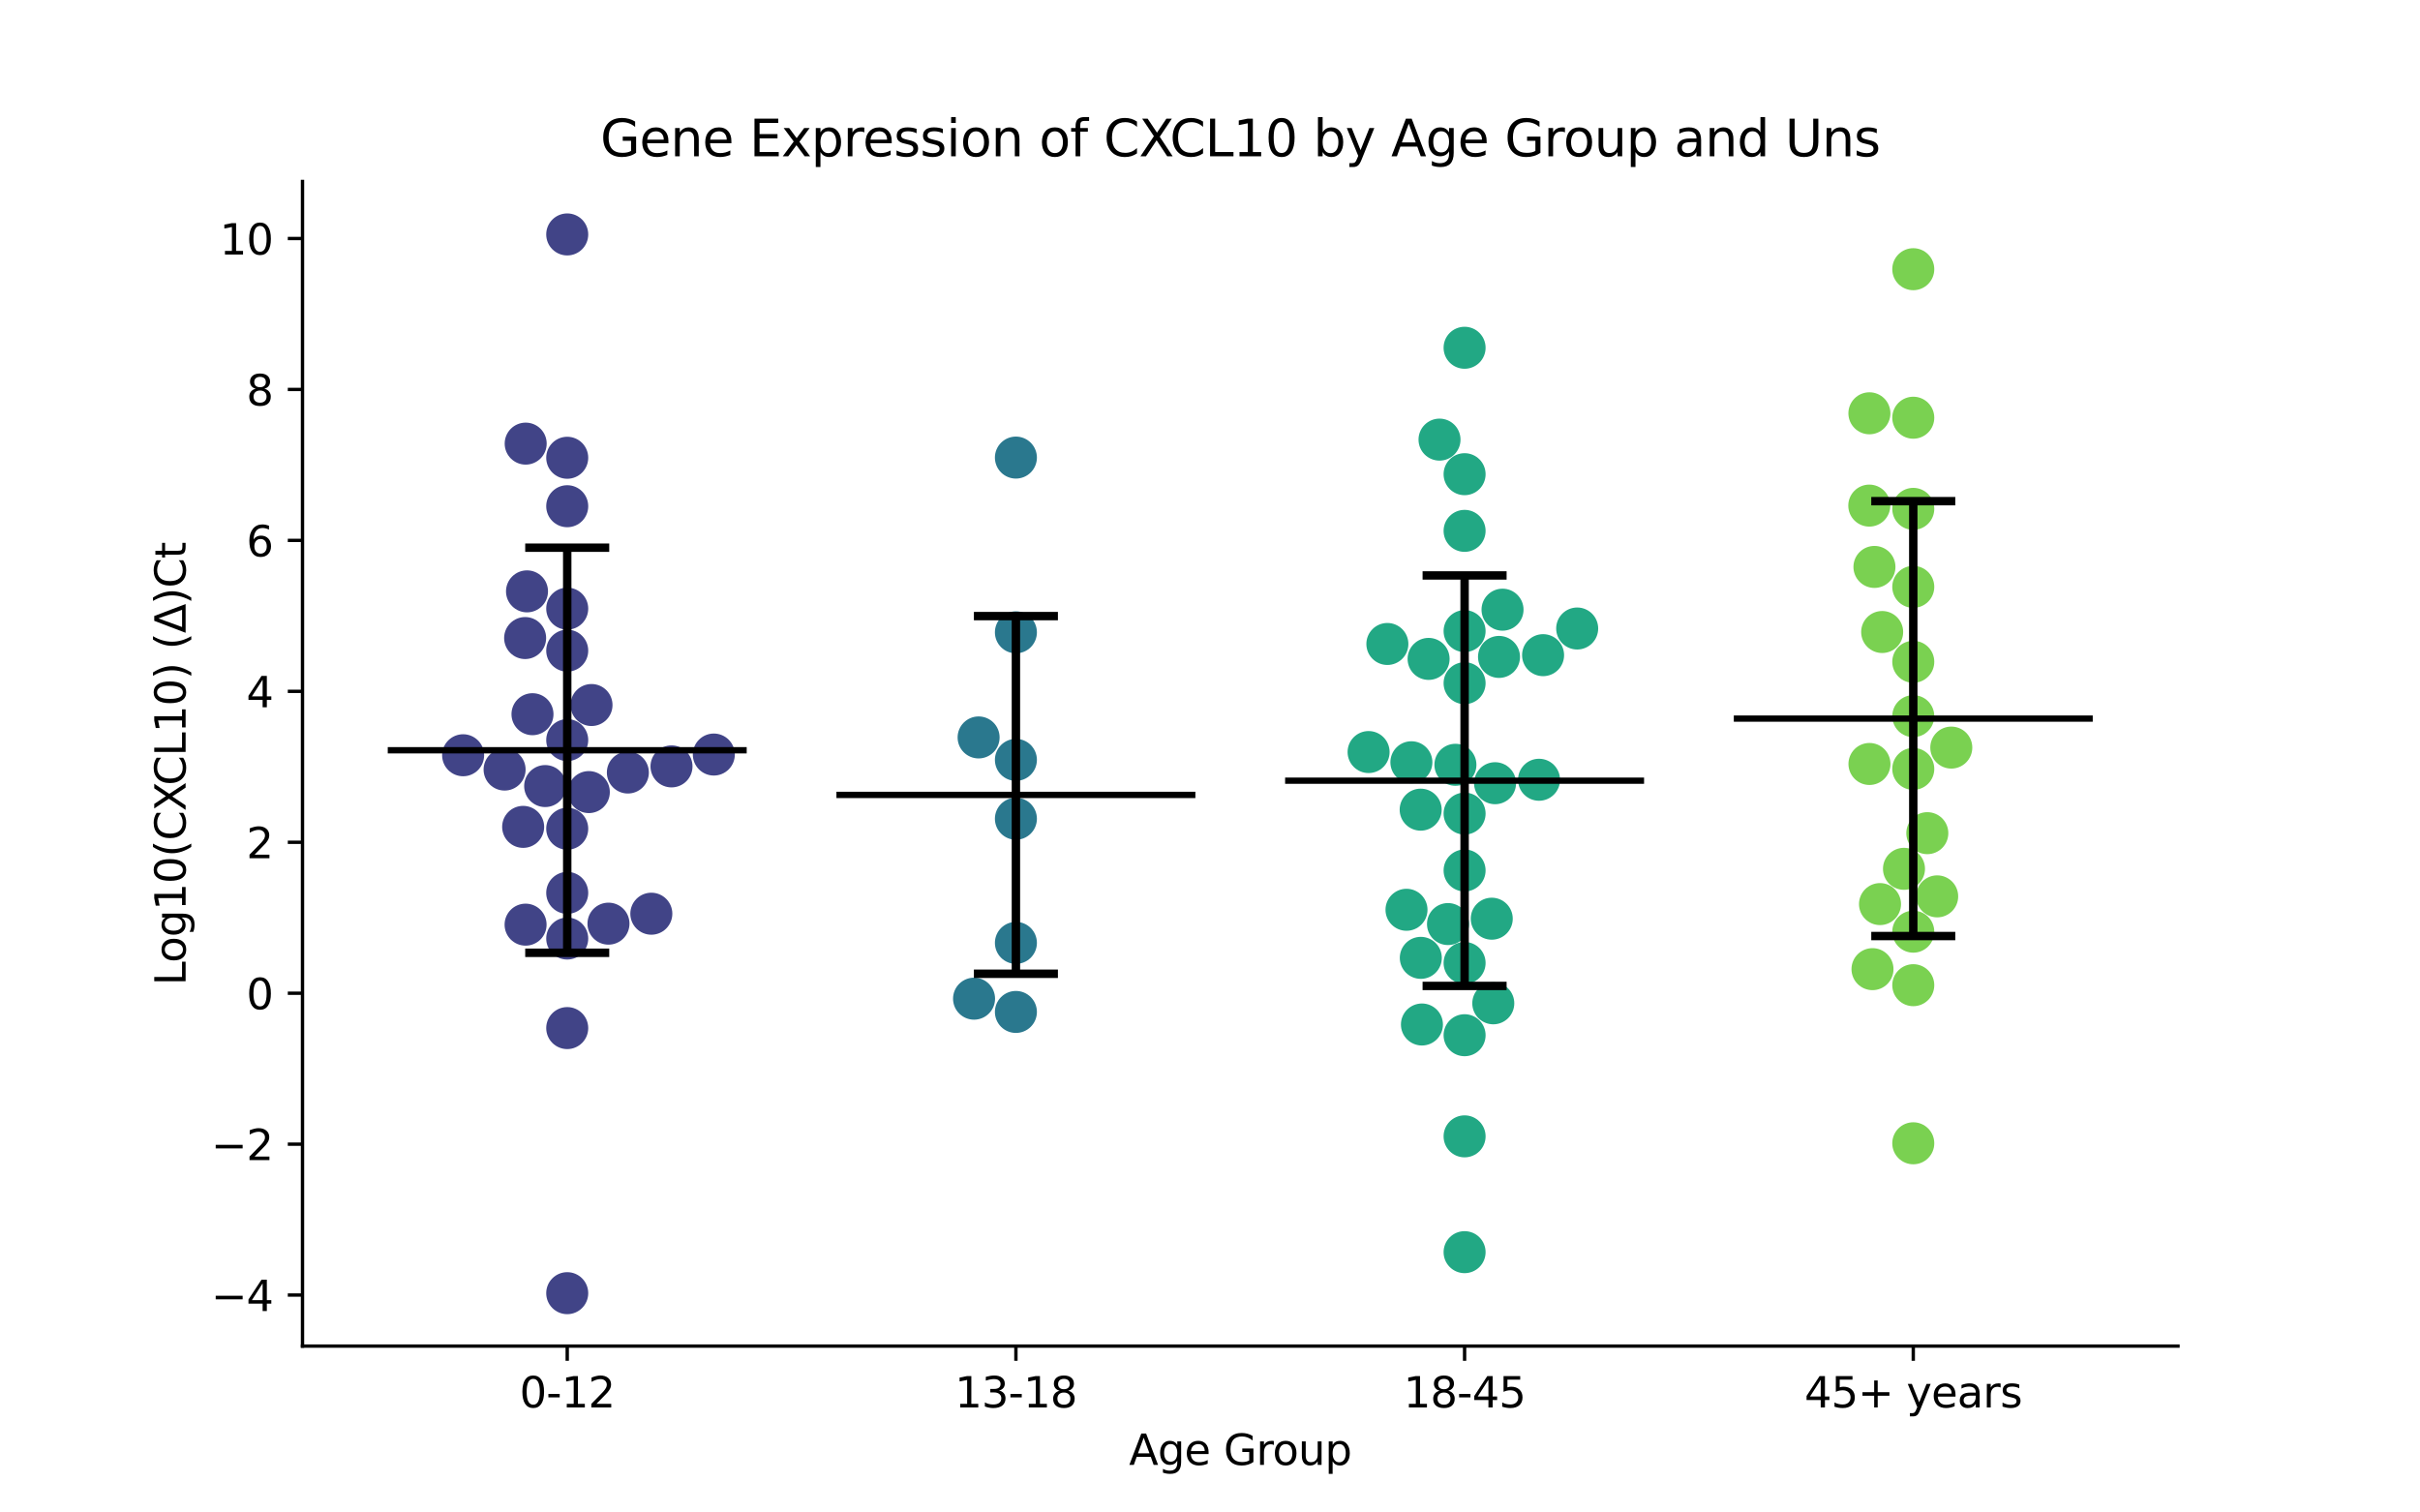 <?xml version="1.0" encoding="utf-8" standalone="no"?>
<!DOCTYPE svg PUBLIC "-//W3C//DTD SVG 1.1//EN"
  "http://www.w3.org/Graphics/SVG/1.1/DTD/svg11.dtd">
<svg xmlns:xlink="http://www.w3.org/1999/xlink" width="576pt" height="360pt" viewBox="0 0 576 360" xmlns="http://www.w3.org/2000/svg" version="1.1">
 <defs>
  <style type="text/css">*{stroke-linejoin: round; stroke-linecap: butt}</style>
 </defs>
 <g id="figure_1">
  <g id="patch_1">
   <path d="M 0 360 
L 576 360 
L 576 0 
L 0 0 
z
" style="fill: #ffffff"/>
  </g>
  <g id="axes_1">
   <g id="patch_2">
    <path d="M 72 320.4 
L 518.4 320.4 
L 518.4 43.2 
L 72 43.2 
z
" style="fill: #ffffff"/>
   </g>
   <g id="PathCollection_1">
    <defs>
     <path id="C0_0_985f4cf4cc" d="M 0 5 
C 1.326 5 2.598 4.473 3.536 3.536 
C 4.473 2.598 5 1.326 5 -0 
C 5 -1.326 4.473 -2.598 3.536 -3.536 
C 2.598 -4.473 1.326 -5 0 -5 
C -1.326 -5 -2.598 -4.473 -3.536 -3.536 
C -4.473 -2.598 -5 -1.326 -5 0 
C -5 1.326 -4.473 2.598 -3.536 3.536 
C -2.598 4.473 -1.326 5 0 5 
z
"/>
    </defs>
    <g clip-path="url(#p0b7993a0d5)">
     <use xlink:href="#C0_0_985f4cf4cc" x="125.437" y="140.755" style="fill: #414487"/>
    </g>
    <g clip-path="url(#p0b7993a0d5)">
     <use xlink:href="#C0_0_985f4cf4cc" x="135.009" y="154.866" style="fill: #414487"/>
    </g>
    <g clip-path="url(#p0b7993a0d5)">
     <use xlink:href="#C0_0_985f4cf4cc" x="159.83" y="182.417" style="fill: #414487"/>
    </g>
    <g clip-path="url(#p0b7993a0d5)">
     <use xlink:href="#C0_0_985f4cf4cc" x="124.519" y="196.812" style="fill: #414487"/>
    </g>
    <g clip-path="url(#p0b7993a0d5)">
     <use xlink:href="#C0_0_985f4cf4cc" x="140.789" y="167.808" style="fill: #414487"/>
    </g>
    <g clip-path="url(#p0b7993a0d5)">
     <use xlink:href="#C0_0_985f4cf4cc" x="129.759" y="187.099" style="fill: #414487"/>
    </g>
    <g clip-path="url(#p0b7993a0d5)">
     <use xlink:href="#C0_0_985f4cf4cc" x="135.009" y="144.866" style="fill: #414487"/>
    </g>
    <g clip-path="url(#p0b7993a0d5)">
     <use xlink:href="#C0_0_985f4cf4cc" x="140.151" y="188.532" style="fill: #414487"/>
    </g>
    <g clip-path="url(#p0b7993a0d5)">
     <use xlink:href="#C0_0_985f4cf4cc" x="126.739" y="169.993" style="fill: #414487"/>
    </g>
    <g clip-path="url(#p0b7993a0d5)">
     <use xlink:href="#C0_0_985f4cf4cc" x="149.442" y="183.874" style="fill: #414487"/>
    </g>
    <g clip-path="url(#p0b7993a0d5)">
     <use xlink:href="#C0_0_985f4cf4cc" x="169.903" y="179.596" style="fill: #414487"/>
    </g>
    <g clip-path="url(#p0b7993a0d5)">
     <use xlink:href="#C0_0_985f4cf4cc" x="135.009" y="212.521" style="fill: #414487"/>
    </g>
    <g clip-path="url(#p0b7993a0d5)">
     <use xlink:href="#C0_0_985f4cf4cc" x="135.009" y="55.8" style="fill: #414487"/>
    </g>
    <g clip-path="url(#p0b7993a0d5)">
     <use xlink:href="#C0_0_985f4cf4cc" x="135.009" y="108.957" style="fill: #414487"/>
    </g>
    <g clip-path="url(#p0b7993a0d5)">
     <use xlink:href="#C0_0_985f4cf4cc" x="135.009" y="120.489" style="fill: #414487"/>
    </g>
    <g clip-path="url(#p0b7993a0d5)">
     <use xlink:href="#C0_0_985f4cf4cc" x="124.991" y="151.869" style="fill: #414487"/>
    </g>
    <g clip-path="url(#p0b7993a0d5)">
     <use xlink:href="#C0_0_985f4cf4cc" x="135.009" y="223.392" style="fill: #414487"/>
    </g>
    <g clip-path="url(#p0b7993a0d5)">
     <use xlink:href="#C0_0_985f4cf4cc" x="120.103" y="183.171" style="fill: #414487"/>
    </g>
    <g clip-path="url(#p0b7993a0d5)">
     <use xlink:href="#C0_0_985f4cf4cc" x="135.009" y="176.156" style="fill: #414487"/>
    </g>
    <g clip-path="url(#p0b7993a0d5)">
     <use xlink:href="#C0_0_985f4cf4cc" x="135.009" y="244.704" style="fill: #414487"/>
    </g>
    <g clip-path="url(#p0b7993a0d5)">
     <use xlink:href="#C0_0_985f4cf4cc" x="135.009" y="307.8" style="fill: #414487"/>
    </g>
    <g clip-path="url(#p0b7993a0d5)">
     <use xlink:href="#C0_0_985f4cf4cc" x="125.122" y="105.589" style="fill: #414487"/>
    </g>
    <g clip-path="url(#p0b7993a0d5)">
     <use xlink:href="#C0_0_985f4cf4cc" x="125.099" y="220.085" style="fill: #414487"/>
    </g>
    <g clip-path="url(#p0b7993a0d5)">
     <use xlink:href="#C0_0_985f4cf4cc" x="135.009" y="197.251" style="fill: #414487"/>
    </g>
    <g clip-path="url(#p0b7993a0d5)">
     <use xlink:href="#C0_0_985f4cf4cc" x="144.827" y="219.848" style="fill: #414487"/>
    </g>
    <g clip-path="url(#p0b7993a0d5)">
     <use xlink:href="#C0_0_985f4cf4cc" x="110.231" y="179.765" style="fill: #414487"/>
    </g>
    <g clip-path="url(#p0b7993a0d5)">
     <use xlink:href="#C0_0_985f4cf4cc" x="155.028" y="217.479" style="fill: #414487"/>
    </g>
   </g>
   <g id="PathCollection_2">
    <defs>
     <path id="C1_0_c65faed137" d="M 0 5 
C 1.326 5 2.598 4.473 3.536 3.536 
C 4.473 2.598 5 1.326 5 -0 
C 5 -1.326 4.473 -2.598 3.536 -3.536 
C 2.598 -4.473 1.326 -5 0 -5 
C -1.326 -5 -2.598 -4.473 -3.536 -3.536 
C -4.473 -2.598 -5 -1.326 -5 0 
C -5 1.326 -4.473 2.598 -3.536 3.536 
C -2.598 4.473 -1.326 5 0 5 
z
"/>
    </defs>
    <g clip-path="url(#p0b7993a0d5)">
     <use xlink:href="#C1_0_c65faed137" x="241.803" y="150.507" style="fill: #2a788e"/>
    </g>
    <g clip-path="url(#p0b7993a0d5)">
     <use xlink:href="#C1_0_c65faed137" x="241.803" y="180.863" style="fill: #2a788e"/>
    </g>
    <g clip-path="url(#p0b7993a0d5)">
     <use xlink:href="#C1_0_c65faed137" x="231.84" y="237.704" style="fill: #2a788e"/>
    </g>
    <g clip-path="url(#p0b7993a0d5)">
     <use xlink:href="#C1_0_c65faed137" x="232.925" y="175.524" style="fill: #2a788e"/>
    </g>
    <g clip-path="url(#p0b7993a0d5)">
     <use xlink:href="#C1_0_c65faed137" x="241.803" y="224.423" style="fill: #2a788e"/>
    </g>
    <g clip-path="url(#p0b7993a0d5)">
     <use xlink:href="#C1_0_c65faed137" x="241.803" y="108.914" style="fill: #2a788e"/>
    </g>
    <g clip-path="url(#p0b7993a0d5)">
     <use xlink:href="#C1_0_c65faed137" x="241.803" y="240.861" style="fill: #2a788e"/>
    </g>
    <g clip-path="url(#p0b7993a0d5)">
     <use xlink:href="#C1_0_c65faed137" x="241.803" y="194.878" style="fill: #2a788e"/>
    </g>
   </g>
   <g id="PathCollection_3">
    <defs>
     <path id="C2_0_55fb811ff9" d="M 0 5 
C 1.326 5 2.598 4.473 3.536 3.536 
C 4.473 2.598 5 1.326 5 -0 
C 5 -1.326 4.473 -2.598 3.536 -3.536 
C 2.598 -4.473 1.326 -5 0 -5 
C -1.326 -5 -2.598 -4.473 -3.536 -3.536 
C -4.473 -2.598 -5 -1.326 -5 0 
C -5 1.326 -4.473 2.598 -3.536 3.536 
C -2.598 4.473 -1.326 5 0 5 
z
"/>
    </defs>
    <g clip-path="url(#p0b7993a0d5)">
     <use xlink:href="#C2_0_55fb811ff9" x="348.597" y="150.217" style="fill: #22a884"/>
    </g>
    <g clip-path="url(#p0b7993a0d5)">
     <use xlink:href="#C2_0_55fb811ff9" x="355.061" y="218.668" style="fill: #22a884"/>
    </g>
    <g clip-path="url(#p0b7993a0d5)">
     <use xlink:href="#C2_0_55fb811ff9" x="348.597" y="246.401" style="fill: #22a884"/>
    </g>
    <g clip-path="url(#p0b7993a0d5)">
     <use xlink:href="#C2_0_55fb811ff9" x="338.176" y="227.988" style="fill: #22a884"/>
    </g>
    <g clip-path="url(#p0b7993a0d5)">
     <use xlink:href="#C2_0_55fb811ff9" x="348.597" y="82.774" style="fill: #22a884"/>
    </g>
    <g clip-path="url(#p0b7993a0d5)">
     <use xlink:href="#C2_0_55fb811ff9" x="348.597" y="229.209" style="fill: #22a884"/>
    </g>
    <g clip-path="url(#p0b7993a0d5)">
     <use xlink:href="#C2_0_55fb811ff9" x="338.445" y="243.85" style="fill: #22a884"/>
    </g>
    <g clip-path="url(#p0b7993a0d5)">
     <use xlink:href="#C2_0_55fb811ff9" x="348.597" y="193.649" style="fill: #22a884"/>
    </g>
    <g clip-path="url(#p0b7993a0d5)">
     <use xlink:href="#C2_0_55fb811ff9" x="348.597" y="162.615" style="fill: #22a884"/>
    </g>
    <g clip-path="url(#p0b7993a0d5)">
     <use xlink:href="#C2_0_55fb811ff9" x="344.647" y="219.944" style="fill: #22a884"/>
    </g>
    <g clip-path="url(#p0b7993a0d5)">
     <use xlink:href="#C2_0_55fb811ff9" x="338.143" y="192.717" style="fill: #22a884"/>
    </g>
    <g clip-path="url(#p0b7993a0d5)">
     <use xlink:href="#C2_0_55fb811ff9" x="348.597" y="207.189" style="fill: #22a884"/>
    </g>
    <g clip-path="url(#p0b7993a0d5)">
     <use xlink:href="#C2_0_55fb811ff9" x="367.28" y="155.942" style="fill: #22a884"/>
    </g>
    <g clip-path="url(#p0b7993a0d5)">
     <use xlink:href="#C2_0_55fb811ff9" x="325.747" y="179.003" style="fill: #22a884"/>
    </g>
    <g clip-path="url(#p0b7993a0d5)">
     <use xlink:href="#C2_0_55fb811ff9" x="340.031" y="156.832" style="fill: #22a884"/>
    </g>
    <g clip-path="url(#p0b7993a0d5)">
     <use xlink:href="#C2_0_55fb811ff9" x="348.597" y="112.867" style="fill: #22a884"/>
    </g>
    <g clip-path="url(#p0b7993a0d5)">
     <use xlink:href="#C2_0_55fb811ff9" x="366.316" y="185.598" style="fill: #22a884"/>
    </g>
    <g clip-path="url(#p0b7993a0d5)">
     <use xlink:href="#C2_0_55fb811ff9" x="346.414" y="182.035" style="fill: #22a884"/>
    </g>
    <g clip-path="url(#p0b7993a0d5)">
     <use xlink:href="#C2_0_55fb811ff9" x="342.629" y="104.639" style="fill: #22a884"/>
    </g>
    <g clip-path="url(#p0b7993a0d5)">
     <use xlink:href="#C2_0_55fb811ff9" x="348.597" y="126.356" style="fill: #22a884"/>
    </g>
    <g clip-path="url(#p0b7993a0d5)">
     <use xlink:href="#C2_0_55fb811ff9" x="330.217" y="153.278" style="fill: #22a884"/>
    </g>
    <g clip-path="url(#p0b7993a0d5)">
     <use xlink:href="#C2_0_55fb811ff9" x="357.628" y="145.116" style="fill: #22a884"/>
    </g>
    <g clip-path="url(#p0b7993a0d5)">
     <use xlink:href="#C2_0_55fb811ff9" x="348.597" y="270.474" style="fill: #22a884"/>
    </g>
    <g clip-path="url(#p0b7993a0d5)">
     <use xlink:href="#C2_0_55fb811ff9" x="348.597" y="298.038" style="fill: #22a884"/>
    </g>
    <g clip-path="url(#p0b7993a0d5)">
     <use xlink:href="#C2_0_55fb811ff9" x="335.933" y="181.432" style="fill: #22a884"/>
    </g>
    <g clip-path="url(#p0b7993a0d5)">
     <use xlink:href="#C2_0_55fb811ff9" x="355.851" y="186.419" style="fill: #22a884"/>
    </g>
    <g clip-path="url(#p0b7993a0d5)">
     <use xlink:href="#C2_0_55fb811ff9" x="356.789" y="156.359" style="fill: #22a884"/>
    </g>
    <g clip-path="url(#p0b7993a0d5)">
     <use xlink:href="#C2_0_55fb811ff9" x="375.395" y="149.596" style="fill: #22a884"/>
    </g>
    <g clip-path="url(#p0b7993a0d5)">
     <use xlink:href="#C2_0_55fb811ff9" x="334.772" y="216.545" style="fill: #22a884"/>
    </g>
    <g clip-path="url(#p0b7993a0d5)">
     <use xlink:href="#C2_0_55fb811ff9" x="355.427" y="238.806" style="fill: #22a884"/>
    </g>
   </g>
   <g id="PathCollection_4">
    <defs>
     <path id="C3_0_f0b36d831a" d="M 0 5 
C 1.326 5 2.598 4.473 3.536 3.536 
C 4.473 2.598 5 1.326 5 -0 
C 5 -1.326 4.473 -2.598 3.536 -3.536 
C 2.598 -4.473 1.326 -5 0 -5 
C -1.326 -5 -2.598 -4.473 -3.536 -3.536 
C -4.473 -2.598 -5 -1.326 -5 0 
C -5 1.326 -4.473 2.598 -3.536 3.536 
C -2.598 4.473 -1.326 5 0 5 
z
"/>
    </defs>
    <g clip-path="url(#p0b7993a0d5)">
     <use xlink:href="#C3_0_f0b36d831a" x="458.734" y="198.309" style="fill: #7ad151"/>
    </g>
    <g clip-path="url(#p0b7993a0d5)">
     <use xlink:href="#C3_0_f0b36d831a" x="455.391" y="139.685" style="fill: #7ad151"/>
    </g>
    <g clip-path="url(#p0b7993a0d5)">
     <use xlink:href="#C3_0_f0b36d831a" x="455.391" y="99.424" style="fill: #7ad151"/>
    </g>
    <g clip-path="url(#p0b7993a0d5)">
     <use xlink:href="#C3_0_f0b36d831a" x="447.986" y="150.432" style="fill: #7ad151"/>
    </g>
    <g clip-path="url(#p0b7993a0d5)">
     <use xlink:href="#C3_0_f0b36d831a" x="445.686" y="230.677" style="fill: #7ad151"/>
    </g>
    <g clip-path="url(#p0b7993a0d5)">
     <use xlink:href="#C3_0_f0b36d831a" x="464.44" y="177.94" style="fill: #7ad151"/>
    </g>
    <g clip-path="url(#p0b7993a0d5)">
     <use xlink:href="#C3_0_f0b36d831a" x="455.391" y="157.522" style="fill: #7ad151"/>
    </g>
    <g clip-path="url(#p0b7993a0d5)">
     <use xlink:href="#C3_0_f0b36d831a" x="455.391" y="170.457" style="fill: #7ad151"/>
    </g>
    <g clip-path="url(#p0b7993a0d5)">
     <use xlink:href="#C3_0_f0b36d831a" x="444.95" y="98.372" style="fill: #7ad151"/>
    </g>
    <g clip-path="url(#p0b7993a0d5)">
     <use xlink:href="#C3_0_f0b36d831a" x="444.964" y="181.839" style="fill: #7ad151"/>
    </g>
    <g clip-path="url(#p0b7993a0d5)">
     <use xlink:href="#C3_0_f0b36d831a" x="446.149" y="134.94" style="fill: #7ad151"/>
    </g>
    <g clip-path="url(#p0b7993a0d5)">
     <use xlink:href="#C3_0_f0b36d831a" x="455.391" y="221.756" style="fill: #7ad151"/>
    </g>
    <g clip-path="url(#p0b7993a0d5)">
     <use xlink:href="#C3_0_f0b36d831a" x="461.082" y="213.352" style="fill: #7ad151"/>
    </g>
    <g clip-path="url(#p0b7993a0d5)">
     <use xlink:href="#C3_0_f0b36d831a" x="453.18" y="206.796" style="fill: #7ad151"/>
    </g>
    <g clip-path="url(#p0b7993a0d5)">
     <use xlink:href="#C3_0_f0b36d831a" x="444.923" y="120.344" style="fill: #7ad151"/>
    </g>
    <g clip-path="url(#p0b7993a0d5)">
     <use xlink:href="#C3_0_f0b36d831a" x="447.473" y="215.19" style="fill: #7ad151"/>
    </g>
    <g clip-path="url(#p0b7993a0d5)">
     <use xlink:href="#C3_0_f0b36d831a" x="455.391" y="272.125" style="fill: #7ad151"/>
    </g>
    <g clip-path="url(#p0b7993a0d5)">
     <use xlink:href="#C3_0_f0b36d831a" x="455.391" y="121.12" style="fill: #7ad151"/>
    </g>
    <g clip-path="url(#p0b7993a0d5)">
     <use xlink:href="#C3_0_f0b36d831a" x="455.391" y="183.013" style="fill: #7ad151"/>
    </g>
    <g clip-path="url(#p0b7993a0d5)">
     <use xlink:href="#C3_0_f0b36d831a" x="455.391" y="64.075" style="fill: #7ad151"/>
    </g>
    <g clip-path="url(#p0b7993a0d5)">
     <use xlink:href="#C3_0_f0b36d831a" x="455.391" y="234.493" style="fill: #7ad151"/>
    </g>
   </g>
   <g id="matplotlib.axis_1">
    <g id="xtick_1">
     <g id="line2d_1">
      <defs>
       <path id="mfbab5e8a9a" d="M 0 0 
L 0 3.5 
" style="stroke: #000000; stroke-width: 0.8"/>
      </defs>
      <g>
       <use xlink:href="#mfbab5e8a9a" x="135.009" y="320.4" style="stroke: #000000; stroke-width: 0.8"/>
      </g>
     </g>
     <g id="text_1">
      <!-- 0-12 -->
      <g transform="translate(123.661 334.998) scale(0.1 -0.1)">
       <defs>
        <path id="DejaVuSans-30" d="M 2034 4250 
Q 1547 4250 1301 3770 
Q 1056 3291 1056 2328 
Q 1056 1369 1301 889 
Q 1547 409 2034 409 
Q 2525 409 2770 889 
Q 3016 1369 3016 2328 
Q 3016 3291 2770 3770 
Q 2525 4250 2034 4250 
z
M 2034 4750 
Q 2819 4750 3233 4129 
Q 3647 3509 3647 2328 
Q 3647 1150 3233 529 
Q 2819 -91 2034 -91 
Q 1250 -91 836 529 
Q 422 1150 422 2328 
Q 422 3509 836 4129 
Q 1250 4750 2034 4750 
z
" transform="scale(0.016)"/>
        <path id="DejaVuSans-2d" d="M 313 2009 
L 1997 2009 
L 1997 1497 
L 313 1497 
L 313 2009 
z
" transform="scale(0.016)"/>
        <path id="DejaVuSans-31" d="M 794 531 
L 1825 531 
L 1825 4091 
L 703 3866 
L 703 4441 
L 1819 4666 
L 2450 4666 
L 2450 531 
L 3481 531 
L 3481 0 
L 794 0 
L 794 531 
z
" transform="scale(0.016)"/>
        <path id="DejaVuSans-32" d="M 1228 531 
L 3431 531 
L 3431 0 
L 469 0 
L 469 531 
Q 828 903 1448 1529 
Q 2069 2156 2228 2338 
Q 2531 2678 2651 2914 
Q 2772 3150 2772 3378 
Q 2772 3750 2511 3984 
Q 2250 4219 1831 4219 
Q 1534 4219 1204 4116 
Q 875 4013 500 3803 
L 500 4441 
Q 881 4594 1212 4672 
Q 1544 4750 1819 4750 
Q 2544 4750 2975 4387 
Q 3406 4025 3406 3419 
Q 3406 3131 3298 2873 
Q 3191 2616 2906 2266 
Q 2828 2175 2409 1742 
Q 1991 1309 1228 531 
z
" transform="scale(0.016)"/>
       </defs>
       <use xlink:href="#DejaVuSans-30"/>
       <use xlink:href="#DejaVuSans-2d" x="63.623"/>
       <use xlink:href="#DejaVuSans-31" x="99.707"/>
       <use xlink:href="#DejaVuSans-32" x="163.33"/>
      </g>
     </g>
    </g>
    <g id="xtick_2">
     <g id="line2d_2">
      <g>
       <use xlink:href="#mfbab5e8a9a" x="241.803" y="320.4" style="stroke: #000000; stroke-width: 0.8"/>
      </g>
     </g>
     <g id="text_2">
      <!-- 13-18 -->
      <g transform="translate(227.274 334.998) scale(0.1 -0.1)">
       <defs>
        <path id="DejaVuSans-33" d="M 2597 2516 
Q 3050 2419 3304 2112 
Q 3559 1806 3559 1356 
Q 3559 666 3084 287 
Q 2609 -91 1734 -91 
Q 1441 -91 1130 -33 
Q 819 25 488 141 
L 488 750 
Q 750 597 1062 519 
Q 1375 441 1716 441 
Q 2309 441 2620 675 
Q 2931 909 2931 1356 
Q 2931 1769 2642 2001 
Q 2353 2234 1838 2234 
L 1294 2234 
L 1294 2753 
L 1863 2753 
Q 2328 2753 2575 2939 
Q 2822 3125 2822 3475 
Q 2822 3834 2567 4026 
Q 2313 4219 1838 4219 
Q 1578 4219 1281 4162 
Q 984 4106 628 3988 
L 628 4550 
Q 988 4650 1302 4700 
Q 1616 4750 1894 4750 
Q 2613 4750 3031 4423 
Q 3450 4097 3450 3541 
Q 3450 3153 3228 2886 
Q 3006 2619 2597 2516 
z
" transform="scale(0.016)"/>
        <path id="DejaVuSans-38" d="M 2034 2216 
Q 1584 2216 1326 1975 
Q 1069 1734 1069 1313 
Q 1069 891 1326 650 
Q 1584 409 2034 409 
Q 2484 409 2743 651 
Q 3003 894 3003 1313 
Q 3003 1734 2745 1975 
Q 2488 2216 2034 2216 
z
M 1403 2484 
Q 997 2584 770 2862 
Q 544 3141 544 3541 
Q 544 4100 942 4425 
Q 1341 4750 2034 4750 
Q 2731 4750 3128 4425 
Q 3525 4100 3525 3541 
Q 3525 3141 3298 2862 
Q 3072 2584 2669 2484 
Q 3125 2378 3379 2068 
Q 3634 1759 3634 1313 
Q 3634 634 3220 271 
Q 2806 -91 2034 -91 
Q 1263 -91 848 271 
Q 434 634 434 1313 
Q 434 1759 690 2068 
Q 947 2378 1403 2484 
z
M 1172 3481 
Q 1172 3119 1398 2916 
Q 1625 2713 2034 2713 
Q 2441 2713 2670 2916 
Q 2900 3119 2900 3481 
Q 2900 3844 2670 4047 
Q 2441 4250 2034 4250 
Q 1625 4250 1398 4047 
Q 1172 3844 1172 3481 
z
" transform="scale(0.016)"/>
       </defs>
       <use xlink:href="#DejaVuSans-31"/>
       <use xlink:href="#DejaVuSans-33" x="63.623"/>
       <use xlink:href="#DejaVuSans-2d" x="127.246"/>
       <use xlink:href="#DejaVuSans-31" x="163.33"/>
       <use xlink:href="#DejaVuSans-38" x="226.953"/>
      </g>
     </g>
    </g>
    <g id="xtick_3">
     <g id="line2d_3">
      <g>
       <use xlink:href="#mfbab5e8a9a" x="348.597" y="320.4" style="stroke: #000000; stroke-width: 0.8"/>
      </g>
     </g>
     <g id="text_3">
      <!-- 18-45 -->
      <g transform="translate(334.068 334.998) scale(0.1 -0.1)">
       <defs>
        <path id="DejaVuSans-34" d="M 2419 4116 
L 825 1625 
L 2419 1625 
L 2419 4116 
z
M 2253 4666 
L 3047 4666 
L 3047 1625 
L 3713 1625 
L 3713 1100 
L 3047 1100 
L 3047 0 
L 2419 0 
L 2419 1100 
L 313 1100 
L 313 1709 
L 2253 4666 
z
" transform="scale(0.016)"/>
        <path id="DejaVuSans-35" d="M 691 4666 
L 3169 4666 
L 3169 4134 
L 1269 4134 
L 1269 2991 
Q 1406 3038 1543 3061 
Q 1681 3084 1819 3084 
Q 2600 3084 3056 2656 
Q 3513 2228 3513 1497 
Q 3513 744 3044 326 
Q 2575 -91 1722 -91 
Q 1428 -91 1123 -41 
Q 819 9 494 109 
L 494 744 
Q 775 591 1075 516 
Q 1375 441 1709 441 
Q 2250 441 2565 725 
Q 2881 1009 2881 1497 
Q 2881 1984 2565 2268 
Q 2250 2553 1709 2553 
Q 1456 2553 1204 2497 
Q 953 2441 691 2322 
L 691 4666 
z
" transform="scale(0.016)"/>
       </defs>
       <use xlink:href="#DejaVuSans-31"/>
       <use xlink:href="#DejaVuSans-38" x="63.623"/>
       <use xlink:href="#DejaVuSans-2d" x="127.246"/>
       <use xlink:href="#DejaVuSans-34" x="163.33"/>
       <use xlink:href="#DejaVuSans-35" x="226.953"/>
      </g>
     </g>
    </g>
    <g id="xtick_4">
     <g id="line2d_4">
      <g>
       <use xlink:href="#mfbab5e8a9a" x="455.391" y="320.4" style="stroke: #000000; stroke-width: 0.8"/>
      </g>
     </g>
     <g id="text_4">
      <!-- 45+ years -->
      <g transform="translate(429.49 334.998) scale(0.1 -0.1)">
       <defs>
        <path id="DejaVuSans-2b" d="M 2944 4013 
L 2944 2272 
L 4684 2272 
L 4684 1741 
L 2944 1741 
L 2944 0 
L 2419 0 
L 2419 1741 
L 678 1741 
L 678 2272 
L 2419 2272 
L 2419 4013 
L 2944 4013 
z
" transform="scale(0.016)"/>
        <path id="DejaVuSans-20" transform="scale(0.016)"/>
        <path id="DejaVuSans-79" d="M 2059 -325 
Q 1816 -950 1584 -1140 
Q 1353 -1331 966 -1331 
L 506 -1331 
L 506 -850 
L 844 -850 
Q 1081 -850 1212 -737 
Q 1344 -625 1503 -206 
L 1606 56 
L 191 3500 
L 800 3500 
L 1894 763 
L 2988 3500 
L 3597 3500 
L 2059 -325 
z
" transform="scale(0.016)"/>
        <path id="DejaVuSans-65" d="M 3597 1894 
L 3597 1613 
L 953 1613 
Q 991 1019 1311 708 
Q 1631 397 2203 397 
Q 2534 397 2845 478 
Q 3156 559 3463 722 
L 3463 178 
Q 3153 47 2828 -22 
Q 2503 -91 2169 -91 
Q 1331 -91 842 396 
Q 353 884 353 1716 
Q 353 2575 817 3079 
Q 1281 3584 2069 3584 
Q 2775 3584 3186 3129 
Q 3597 2675 3597 1894 
z
M 3022 2063 
Q 3016 2534 2758 2815 
Q 2500 3097 2075 3097 
Q 1594 3097 1305 2825 
Q 1016 2553 972 2059 
L 3022 2063 
z
" transform="scale(0.016)"/>
        <path id="DejaVuSans-61" d="M 2194 1759 
Q 1497 1759 1228 1600 
Q 959 1441 959 1056 
Q 959 750 1161 570 
Q 1363 391 1709 391 
Q 2188 391 2477 730 
Q 2766 1069 2766 1631 
L 2766 1759 
L 2194 1759 
z
M 3341 1997 
L 3341 0 
L 2766 0 
L 2766 531 
Q 2569 213 2275 61 
Q 1981 -91 1556 -91 
Q 1019 -91 701 211 
Q 384 513 384 1019 
Q 384 1609 779 1909 
Q 1175 2209 1959 2209 
L 2766 2209 
L 2766 2266 
Q 2766 2663 2505 2880 
Q 2244 3097 1772 3097 
Q 1472 3097 1187 3025 
Q 903 2953 641 2809 
L 641 3341 
Q 956 3463 1253 3523 
Q 1550 3584 1831 3584 
Q 2591 3584 2966 3190 
Q 3341 2797 3341 1997 
z
" transform="scale(0.016)"/>
        <path id="DejaVuSans-72" d="M 2631 2963 
Q 2534 3019 2420 3045 
Q 2306 3072 2169 3072 
Q 1681 3072 1420 2755 
Q 1159 2438 1159 1844 
L 1159 0 
L 581 0 
L 581 3500 
L 1159 3500 
L 1159 2956 
Q 1341 3275 1631 3429 
Q 1922 3584 2338 3584 
Q 2397 3584 2469 3576 
Q 2541 3569 2628 3553 
L 2631 2963 
z
" transform="scale(0.016)"/>
        <path id="DejaVuSans-73" d="M 2834 3397 
L 2834 2853 
Q 2591 2978 2328 3040 
Q 2066 3103 1784 3103 
Q 1356 3103 1142 2972 
Q 928 2841 928 2578 
Q 928 2378 1081 2264 
Q 1234 2150 1697 2047 
L 1894 2003 
Q 2506 1872 2764 1633 
Q 3022 1394 3022 966 
Q 3022 478 2636 193 
Q 2250 -91 1575 -91 
Q 1294 -91 989 -36 
Q 684 19 347 128 
L 347 722 
Q 666 556 975 473 
Q 1284 391 1588 391 
Q 1994 391 2212 530 
Q 2431 669 2431 922 
Q 2431 1156 2273 1281 
Q 2116 1406 1581 1522 
L 1381 1569 
Q 847 1681 609 1914 
Q 372 2147 372 2553 
Q 372 3047 722 3315 
Q 1072 3584 1716 3584 
Q 2034 3584 2315 3537 
Q 2597 3491 2834 3397 
z
" transform="scale(0.016)"/>
       </defs>
       <use xlink:href="#DejaVuSans-34"/>
       <use xlink:href="#DejaVuSans-35" x="63.623"/>
       <use xlink:href="#DejaVuSans-2b" x="127.246"/>
       <use xlink:href="#DejaVuSans-20" x="211.035"/>
       <use xlink:href="#DejaVuSans-79" x="242.822"/>
       <use xlink:href="#DejaVuSans-65" x="302.002"/>
       <use xlink:href="#DejaVuSans-61" x="363.525"/>
       <use xlink:href="#DejaVuSans-72" x="424.805"/>
       <use xlink:href="#DejaVuSans-73" x="465.918"/>
      </g>
     </g>
    </g>
    <g id="text_5">
     <!-- Age Group -->
     <g transform="translate(268.72 348.677) scale(0.1 -0.1)">
      <defs>
       <path id="DejaVuSans-41" d="M 2188 4044 
L 1331 1722 
L 3047 1722 
L 2188 4044 
z
M 1831 4666 
L 2547 4666 
L 4325 0 
L 3669 0 
L 3244 1197 
L 1141 1197 
L 716 0 
L 50 0 
L 1831 4666 
z
" transform="scale(0.016)"/>
       <path id="DejaVuSans-67" d="M 2906 1791 
Q 2906 2416 2648 2759 
Q 2391 3103 1925 3103 
Q 1463 3103 1205 2759 
Q 947 2416 947 1791 
Q 947 1169 1205 825 
Q 1463 481 1925 481 
Q 2391 481 2648 825 
Q 2906 1169 2906 1791 
z
M 3481 434 
Q 3481 -459 3084 -895 
Q 2688 -1331 1869 -1331 
Q 1566 -1331 1297 -1286 
Q 1028 -1241 775 -1147 
L 775 -588 
Q 1028 -725 1275 -790 
Q 1522 -856 1778 -856 
Q 2344 -856 2625 -561 
Q 2906 -266 2906 331 
L 2906 616 
Q 2728 306 2450 153 
Q 2172 0 1784 0 
Q 1141 0 747 490 
Q 353 981 353 1791 
Q 353 2603 747 3093 
Q 1141 3584 1784 3584 
Q 2172 3584 2450 3431 
Q 2728 3278 2906 2969 
L 2906 3500 
L 3481 3500 
L 3481 434 
z
" transform="scale(0.016)"/>
       <path id="DejaVuSans-47" d="M 3809 666 
L 3809 1919 
L 2778 1919 
L 2778 2438 
L 4434 2438 
L 4434 434 
Q 4069 175 3628 42 
Q 3188 -91 2688 -91 
Q 1594 -91 976 548 
Q 359 1188 359 2328 
Q 359 3472 976 4111 
Q 1594 4750 2688 4750 
Q 3144 4750 3555 4637 
Q 3966 4525 4313 4306 
L 4313 3634 
Q 3963 3931 3569 4081 
Q 3175 4231 2741 4231 
Q 1884 4231 1454 3753 
Q 1025 3275 1025 2328 
Q 1025 1384 1454 906 
Q 1884 428 2741 428 
Q 3075 428 3337 486 
Q 3600 544 3809 666 
z
" transform="scale(0.016)"/>
       <path id="DejaVuSans-6f" d="M 1959 3097 
Q 1497 3097 1228 2736 
Q 959 2375 959 1747 
Q 959 1119 1226 758 
Q 1494 397 1959 397 
Q 2419 397 2687 759 
Q 2956 1122 2956 1747 
Q 2956 2369 2687 2733 
Q 2419 3097 1959 3097 
z
M 1959 3584 
Q 2709 3584 3137 3096 
Q 3566 2609 3566 1747 
Q 3566 888 3137 398 
Q 2709 -91 1959 -91 
Q 1206 -91 779 398 
Q 353 888 353 1747 
Q 353 2609 779 3096 
Q 1206 3584 1959 3584 
z
" transform="scale(0.016)"/>
       <path id="DejaVuSans-75" d="M 544 1381 
L 544 3500 
L 1119 3500 
L 1119 1403 
Q 1119 906 1312 657 
Q 1506 409 1894 409 
Q 2359 409 2629 706 
Q 2900 1003 2900 1516 
L 2900 3500 
L 3475 3500 
L 3475 0 
L 2900 0 
L 2900 538 
Q 2691 219 2414 64 
Q 2138 -91 1772 -91 
Q 1169 -91 856 284 
Q 544 659 544 1381 
z
M 1991 3584 
L 1991 3584 
z
" transform="scale(0.016)"/>
       <path id="DejaVuSans-70" d="M 1159 525 
L 1159 -1331 
L 581 -1331 
L 581 3500 
L 1159 3500 
L 1159 2969 
Q 1341 3281 1617 3432 
Q 1894 3584 2278 3584 
Q 2916 3584 3314 3078 
Q 3713 2572 3713 1747 
Q 3713 922 3314 415 
Q 2916 -91 2278 -91 
Q 1894 -91 1617 61 
Q 1341 213 1159 525 
z
M 3116 1747 
Q 3116 2381 2855 2742 
Q 2594 3103 2138 3103 
Q 1681 3103 1420 2742 
Q 1159 2381 1159 1747 
Q 1159 1113 1420 752 
Q 1681 391 2138 391 
Q 2594 391 2855 752 
Q 3116 1113 3116 1747 
z
" transform="scale(0.016)"/>
      </defs>
      <use xlink:href="#DejaVuSans-41"/>
      <use xlink:href="#DejaVuSans-67" x="68.408"/>
      <use xlink:href="#DejaVuSans-65" x="131.885"/>
      <use xlink:href="#DejaVuSans-20" x="193.408"/>
      <use xlink:href="#DejaVuSans-47" x="225.195"/>
      <use xlink:href="#DejaVuSans-72" x="302.686"/>
      <use xlink:href="#DejaVuSans-6f" x="341.549"/>
      <use xlink:href="#DejaVuSans-75" x="402.73"/>
      <use xlink:href="#DejaVuSans-70" x="466.109"/>
     </g>
    </g>
   </g>
   <g id="matplotlib.axis_2">
    <g id="ytick_1">
     <g id="line2d_5">
      <defs>
       <path id="mb8225b3259" d="M 0 0 
L -3.5 0 
" style="stroke: #000000; stroke-width: 0.8"/>
      </defs>
      <g>
       <use xlink:href="#mb8225b3259" x="72" y="308.252" style="stroke: #000000; stroke-width: 0.8"/>
      </g>
     </g>
     <g id="text_6">
      <!-- −4 -->
      <g transform="translate(50.258 312.051) scale(0.1 -0.1)">
       <defs>
        <path id="DejaVuSans-2212" d="M 678 2272 
L 4684 2272 
L 4684 1741 
L 678 1741 
L 678 2272 
z
" transform="scale(0.016)"/>
       </defs>
       <use xlink:href="#DejaVuSans-2212"/>
       <use xlink:href="#DejaVuSans-34" x="83.789"/>
      </g>
     </g>
    </g>
    <g id="ytick_2">
     <g id="line2d_6">
      <g>
       <use xlink:href="#mb8225b3259" x="72" y="272.327" style="stroke: #000000; stroke-width: 0.8"/>
      </g>
     </g>
     <g id="text_7">
      <!-- −2 -->
      <g transform="translate(50.258 276.126) scale(0.1 -0.1)">
       <use xlink:href="#DejaVuSans-2212"/>
       <use xlink:href="#DejaVuSans-32" x="83.789"/>
      </g>
     </g>
    </g>
    <g id="ytick_3">
     <g id="line2d_7">
      <g>
       <use xlink:href="#mb8225b3259" x="72" y="236.402" style="stroke: #000000; stroke-width: 0.8"/>
      </g>
     </g>
     <g id="text_8">
      <!-- 0 -->
      <g transform="translate(58.638 240.201) scale(0.1 -0.1)">
       <use xlink:href="#DejaVuSans-30"/>
      </g>
     </g>
    </g>
    <g id="ytick_4">
     <g id="line2d_8">
      <g>
       <use xlink:href="#mb8225b3259" x="72" y="200.477" style="stroke: #000000; stroke-width: 0.8"/>
      </g>
     </g>
     <g id="text_9">
      <!-- 2 -->
      <g transform="translate(58.638 204.276) scale(0.1 -0.1)">
       <use xlink:href="#DejaVuSans-32"/>
      </g>
     </g>
    </g>
    <g id="ytick_5">
     <g id="line2d_9">
      <g>
       <use xlink:href="#mb8225b3259" x="72" y="164.552" style="stroke: #000000; stroke-width: 0.8"/>
      </g>
     </g>
     <g id="text_10">
      <!-- 4 -->
      <g transform="translate(58.638 168.351) scale(0.1 -0.1)">
       <use xlink:href="#DejaVuSans-34"/>
      </g>
     </g>
    </g>
    <g id="ytick_6">
     <g id="line2d_10">
      <g>
       <use xlink:href="#mb8225b3259" x="72" y="128.627" style="stroke: #000000; stroke-width: 0.8"/>
      </g>
     </g>
     <g id="text_11">
      <!-- 6 -->
      <g transform="translate(58.638 132.426) scale(0.1 -0.1)">
       <defs>
        <path id="DejaVuSans-36" d="M 2113 2584 
Q 1688 2584 1439 2293 
Q 1191 2003 1191 1497 
Q 1191 994 1439 701 
Q 1688 409 2113 409 
Q 2538 409 2786 701 
Q 3034 994 3034 1497 
Q 3034 2003 2786 2293 
Q 2538 2584 2113 2584 
z
M 3366 4563 
L 3366 3988 
Q 3128 4100 2886 4159 
Q 2644 4219 2406 4219 
Q 1781 4219 1451 3797 
Q 1122 3375 1075 2522 
Q 1259 2794 1537 2939 
Q 1816 3084 2150 3084 
Q 2853 3084 3261 2657 
Q 3669 2231 3669 1497 
Q 3669 778 3244 343 
Q 2819 -91 2113 -91 
Q 1303 -91 875 529 
Q 447 1150 447 2328 
Q 447 3434 972 4092 
Q 1497 4750 2381 4750 
Q 2619 4750 2861 4703 
Q 3103 4656 3366 4563 
z
" transform="scale(0.016)"/>
       </defs>
       <use xlink:href="#DejaVuSans-36"/>
      </g>
     </g>
    </g>
    <g id="ytick_7">
     <g id="line2d_11">
      <g>
       <use xlink:href="#mb8225b3259" x="72" y="92.702" style="stroke: #000000; stroke-width: 0.8"/>
      </g>
     </g>
     <g id="text_12">
      <!-- 8 -->
      <g transform="translate(58.638 96.501) scale(0.1 -0.1)">
       <use xlink:href="#DejaVuSans-38"/>
      </g>
     </g>
    </g>
    <g id="ytick_8">
     <g id="line2d_12">
      <g>
       <use xlink:href="#mb8225b3259" x="72" y="56.777" style="stroke: #000000; stroke-width: 0.8"/>
      </g>
     </g>
     <g id="text_13">
      <!-- 10 -->
      <g transform="translate(52.275 60.576) scale(0.1 -0.1)">
       <use xlink:href="#DejaVuSans-31"/>
       <use xlink:href="#DejaVuSans-30" x="63.623"/>
      </g>
     </g>
    </g>
    <g id="text_14">
     <!-- Log10(CXCL10) (Δ)Ct -->
     <g transform="translate(44.178 234.552) rotate(-90) scale(0.1 -0.1)">
      <defs>
       <path id="DejaVuSans-4c" d="M 628 4666 
L 1259 4666 
L 1259 531 
L 3531 531 
L 3531 0 
L 628 0 
L 628 4666 
z
" transform="scale(0.016)"/>
       <path id="DejaVuSans-28" d="M 1984 4856 
Q 1566 4138 1362 3434 
Q 1159 2731 1159 2009 
Q 1159 1288 1364 580 
Q 1569 -128 1984 -844 
L 1484 -844 
Q 1016 -109 783 600 
Q 550 1309 550 2009 
Q 550 2706 781 3412 
Q 1013 4119 1484 4856 
L 1984 4856 
z
" transform="scale(0.016)"/>
       <path id="DejaVuSans-43" d="M 4122 4306 
L 4122 3641 
Q 3803 3938 3442 4084 
Q 3081 4231 2675 4231 
Q 1875 4231 1450 3742 
Q 1025 3253 1025 2328 
Q 1025 1406 1450 917 
Q 1875 428 2675 428 
Q 3081 428 3442 575 
Q 3803 722 4122 1019 
L 4122 359 
Q 3791 134 3420 21 
Q 3050 -91 2638 -91 
Q 1578 -91 968 557 
Q 359 1206 359 2328 
Q 359 3453 968 4101 
Q 1578 4750 2638 4750 
Q 3056 4750 3426 4639 
Q 3797 4528 4122 4306 
z
" transform="scale(0.016)"/>
       <path id="DejaVuSans-58" d="M 403 4666 
L 1081 4666 
L 2241 2931 
L 3406 4666 
L 4084 4666 
L 2584 2425 
L 4184 0 
L 3506 0 
L 2194 1984 
L 872 0 
L 191 0 
L 1856 2491 
L 403 4666 
z
" transform="scale(0.016)"/>
       <path id="DejaVuSans-29" d="M 513 4856 
L 1013 4856 
Q 1481 4119 1714 3412 
Q 1947 2706 1947 2009 
Q 1947 1309 1714 600 
Q 1481 -109 1013 -844 
L 513 -844 
Q 928 -128 1133 580 
Q 1338 1288 1338 2009 
Q 1338 2731 1133 3434 
Q 928 4138 513 4856 
z
" transform="scale(0.016)"/>
       <path id="DejaVuSans-394" d="M 2188 4044 
L 906 525 
L 3472 525 
L 2188 4044 
z
M 50 0 
L 1831 4666 
L 2547 4666 
L 4325 0 
L 50 0 
z
" transform="scale(0.016)"/>
       <path id="DejaVuSans-74" d="M 1172 4494 
L 1172 3500 
L 2356 3500 
L 2356 3053 
L 1172 3053 
L 1172 1153 
Q 1172 725 1289 603 
Q 1406 481 1766 481 
L 2356 481 
L 2356 0 
L 1766 0 
Q 1100 0 847 248 
Q 594 497 594 1153 
L 594 3053 
L 172 3053 
L 172 3500 
L 594 3500 
L 594 4494 
L 1172 4494 
z
" transform="scale(0.016)"/>
      </defs>
      <use xlink:href="#DejaVuSans-4c"/>
      <use xlink:href="#DejaVuSans-6f" x="53.963"/>
      <use xlink:href="#DejaVuSans-67" x="115.145"/>
      <use xlink:href="#DejaVuSans-31" x="178.621"/>
      <use xlink:href="#DejaVuSans-30" x="242.244"/>
      <use xlink:href="#DejaVuSans-28" x="305.867"/>
      <use xlink:href="#DejaVuSans-43" x="344.881"/>
      <use xlink:href="#DejaVuSans-58" x="414.705"/>
      <use xlink:href="#DejaVuSans-43" x="475.961"/>
      <use xlink:href="#DejaVuSans-4c" x="545.785"/>
      <use xlink:href="#DejaVuSans-31" x="601.498"/>
      <use xlink:href="#DejaVuSans-30" x="665.121"/>
      <use xlink:href="#DejaVuSans-29" x="728.744"/>
      <use xlink:href="#DejaVuSans-20" x="767.758"/>
      <use xlink:href="#DejaVuSans-28" x="799.545"/>
      <use xlink:href="#DejaVuSans-394" x="838.559"/>
      <use xlink:href="#DejaVuSans-29" x="906.967"/>
      <use xlink:href="#DejaVuSans-43" x="945.98"/>
      <use xlink:href="#DejaVuSans-74" x="1015.805"/>
     </g>
    </g>
   </g>
   <g id="LineCollection_1">
    <path d="M 135.009 226.783 
L 135.009 130.365 
" clip-path="url(#p0b7993a0d5)" style="fill: none; stroke: #000000; stroke-width: 2"/>
   </g>
   <g id="line2d_13">
    <defs>
     <path id="m84527a24fe" d="M 10 0 
L -10 -0 
" style="stroke: #000000; stroke-width: 2"/>
    </defs>
    <g clip-path="url(#p0b7993a0d5)">
     <use xlink:href="#m84527a24fe" x="135.009" y="226.783" style="stroke: #000000; stroke-width: 2"/>
    </g>
   </g>
   <g id="line2d_14">
    <g clip-path="url(#p0b7993a0d5)">
     <use xlink:href="#m84527a24fe" x="135.009" y="130.365" style="stroke: #000000; stroke-width: 2"/>
    </g>
   </g>
   <g id="LineCollection_2">
    <path d="M 92.291 178.574 
L 177.726 178.574 
" clip-path="url(#p0b7993a0d5)" style="fill: none; stroke: #000000; stroke-width: 1.5"/>
   </g>
   <g id="LineCollection_3">
    <path d="M 241.803 231.774 
L 241.803 146.645 
" clip-path="url(#p0b7993a0d5)" style="fill: none; stroke: #000000; stroke-width: 2"/>
   </g>
   <g id="line2d_15">
    <g clip-path="url(#p0b7993a0d5)">
     <use xlink:href="#m84527a24fe" x="241.803" y="231.774" style="stroke: #000000; stroke-width: 2"/>
    </g>
   </g>
   <g id="line2d_16">
    <g clip-path="url(#p0b7993a0d5)">
     <use xlink:href="#m84527a24fe" x="241.803" y="146.645" style="stroke: #000000; stroke-width: 2"/>
    </g>
   </g>
   <g id="LineCollection_4">
    <path d="M 199.085 189.209 
L 284.521 189.209 
" clip-path="url(#p0b7993a0d5)" style="fill: none; stroke: #000000; stroke-width: 1.5"/>
   </g>
   <g id="LineCollection_5">
    <path d="M 348.597 234.672 
L 348.597 136.965 
" clip-path="url(#p0b7993a0d5)" style="fill: none; stroke: #000000; stroke-width: 2"/>
   </g>
   <g id="line2d_17">
    <g clip-path="url(#p0b7993a0d5)">
     <use xlink:href="#m84527a24fe" x="348.597" y="234.672" style="stroke: #000000; stroke-width: 2"/>
    </g>
   </g>
   <g id="line2d_18">
    <g clip-path="url(#p0b7993a0d5)">
     <use xlink:href="#m84527a24fe" x="348.597" y="136.965" style="stroke: #000000; stroke-width: 2"/>
    </g>
   </g>
   <g id="LineCollection_6">
    <path d="M 305.879 185.819 
L 391.315 185.819 
" clip-path="url(#p0b7993a0d5)" style="fill: none; stroke: #000000; stroke-width: 1.5"/>
   </g>
   <g id="LineCollection_7">
    <path d="M 455.391 222.796 
L 455.391 119.286 
" clip-path="url(#p0b7993a0d5)" style="fill: none; stroke: #000000; stroke-width: 2"/>
   </g>
   <g id="line2d_19">
    <g clip-path="url(#p0b7993a0d5)">
     <use xlink:href="#m84527a24fe" x="455.391" y="222.796" style="stroke: #000000; stroke-width: 2"/>
    </g>
   </g>
   <g id="line2d_20">
    <g clip-path="url(#p0b7993a0d5)">
     <use xlink:href="#m84527a24fe" x="455.391" y="119.286" style="stroke: #000000; stroke-width: 2"/>
    </g>
   </g>
   <g id="LineCollection_8">
    <path d="M 412.674 171.041 
L 498.109 171.041 
" clip-path="url(#p0b7993a0d5)" style="fill: none; stroke: #000000; stroke-width: 1.5"/>
   </g>
   <g id="patch_3">
    <path d="M 72 320.4 
L 72 43.2 
" style="fill: none; stroke: #000000; stroke-width: 0.8; stroke-linejoin: miter; stroke-linecap: square"/>
   </g>
   <g id="patch_4">
    <path d="M 72 320.4 
L 518.4 320.4 
" style="fill: none; stroke: #000000; stroke-width: 0.8; stroke-linejoin: miter; stroke-linecap: square"/>
   </g>
   <g id="text_15">
    <!-- Gene Expression of CXCL10 by Age Group and Uns -->
    <g transform="translate(142.89 37.2) scale(0.12 -0.12)">
     <defs>
      <path id="DejaVuSans-6e" d="M 3513 2113 
L 3513 0 
L 2938 0 
L 2938 2094 
Q 2938 2591 2744 2837 
Q 2550 3084 2163 3084 
Q 1697 3084 1428 2787 
Q 1159 2491 1159 1978 
L 1159 0 
L 581 0 
L 581 3500 
L 1159 3500 
L 1159 2956 
Q 1366 3272 1645 3428 
Q 1925 3584 2291 3584 
Q 2894 3584 3203 3211 
Q 3513 2838 3513 2113 
z
" transform="scale(0.016)"/>
      <path id="DejaVuSans-45" d="M 628 4666 
L 3578 4666 
L 3578 4134 
L 1259 4134 
L 1259 2753 
L 3481 2753 
L 3481 2222 
L 1259 2222 
L 1259 531 
L 3634 531 
L 3634 0 
L 628 0 
L 628 4666 
z
" transform="scale(0.016)"/>
      <path id="DejaVuSans-78" d="M 3513 3500 
L 2247 1797 
L 3578 0 
L 2900 0 
L 1881 1375 
L 863 0 
L 184 0 
L 1544 1831 
L 300 3500 
L 978 3500 
L 1906 2253 
L 2834 3500 
L 3513 3500 
z
" transform="scale(0.016)"/>
      <path id="DejaVuSans-69" d="M 603 3500 
L 1178 3500 
L 1178 0 
L 603 0 
L 603 3500 
z
M 603 4863 
L 1178 4863 
L 1178 4134 
L 603 4134 
L 603 4863 
z
" transform="scale(0.016)"/>
      <path id="DejaVuSans-66" d="M 2375 4863 
L 2375 4384 
L 1825 4384 
Q 1516 4384 1395 4259 
Q 1275 4134 1275 3809 
L 1275 3500 
L 2222 3500 
L 2222 3053 
L 1275 3053 
L 1275 0 
L 697 0 
L 697 3053 
L 147 3053 
L 147 3500 
L 697 3500 
L 697 3744 
Q 697 4328 969 4595 
Q 1241 4863 1831 4863 
L 2375 4863 
z
" transform="scale(0.016)"/>
      <path id="DejaVuSans-62" d="M 3116 1747 
Q 3116 2381 2855 2742 
Q 2594 3103 2138 3103 
Q 1681 3103 1420 2742 
Q 1159 2381 1159 1747 
Q 1159 1113 1420 752 
Q 1681 391 2138 391 
Q 2594 391 2855 752 
Q 3116 1113 3116 1747 
z
M 1159 2969 
Q 1341 3281 1617 3432 
Q 1894 3584 2278 3584 
Q 2916 3584 3314 3078 
Q 3713 2572 3713 1747 
Q 3713 922 3314 415 
Q 2916 -91 2278 -91 
Q 1894 -91 1617 61 
Q 1341 213 1159 525 
L 1159 0 
L 581 0 
L 581 4863 
L 1159 4863 
L 1159 2969 
z
" transform="scale(0.016)"/>
      <path id="DejaVuSans-64" d="M 2906 2969 
L 2906 4863 
L 3481 4863 
L 3481 0 
L 2906 0 
L 2906 525 
Q 2725 213 2448 61 
Q 2172 -91 1784 -91 
Q 1150 -91 751 415 
Q 353 922 353 1747 
Q 353 2572 751 3078 
Q 1150 3584 1784 3584 
Q 2172 3584 2448 3432 
Q 2725 3281 2906 2969 
z
M 947 1747 
Q 947 1113 1208 752 
Q 1469 391 1925 391 
Q 2381 391 2643 752 
Q 2906 1113 2906 1747 
Q 2906 2381 2643 2742 
Q 2381 3103 1925 3103 
Q 1469 3103 1208 2742 
Q 947 2381 947 1747 
z
" transform="scale(0.016)"/>
      <path id="DejaVuSans-55" d="M 556 4666 
L 1191 4666 
L 1191 1831 
Q 1191 1081 1462 751 
Q 1734 422 2344 422 
Q 2950 422 3222 751 
Q 3494 1081 3494 1831 
L 3494 4666 
L 4128 4666 
L 4128 1753 
Q 4128 841 3676 375 
Q 3225 -91 2344 -91 
Q 1459 -91 1007 375 
Q 556 841 556 1753 
L 556 4666 
z
" transform="scale(0.016)"/>
     </defs>
     <use xlink:href="#DejaVuSans-47"/>
     <use xlink:href="#DejaVuSans-65" x="77.49"/>
     <use xlink:href="#DejaVuSans-6e" x="139.014"/>
     <use xlink:href="#DejaVuSans-65" x="202.393"/>
     <use xlink:href="#DejaVuSans-20" x="263.916"/>
     <use xlink:href="#DejaVuSans-45" x="295.703"/>
     <use xlink:href="#DejaVuSans-78" x="358.887"/>
     <use xlink:href="#DejaVuSans-70" x="418.066"/>
     <use xlink:href="#DejaVuSans-72" x="481.543"/>
     <use xlink:href="#DejaVuSans-65" x="520.406"/>
     <use xlink:href="#DejaVuSans-73" x="581.93"/>
     <use xlink:href="#DejaVuSans-73" x="634.029"/>
     <use xlink:href="#DejaVuSans-69" x="686.129"/>
     <use xlink:href="#DejaVuSans-6f" x="713.912"/>
     <use xlink:href="#DejaVuSans-6e" x="775.094"/>
     <use xlink:href="#DejaVuSans-20" x="838.473"/>
     <use xlink:href="#DejaVuSans-6f" x="870.26"/>
     <use xlink:href="#DejaVuSans-66" x="931.441"/>
     <use xlink:href="#DejaVuSans-20" x="966.646"/>
     <use xlink:href="#DejaVuSans-43" x="998.434"/>
     <use xlink:href="#DejaVuSans-58" x="1068.258"/>
     <use xlink:href="#DejaVuSans-43" x="1129.514"/>
     <use xlink:href="#DejaVuSans-4c" x="1199.338"/>
     <use xlink:href="#DejaVuSans-31" x="1255.051"/>
     <use xlink:href="#DejaVuSans-30" x="1318.674"/>
     <use xlink:href="#DejaVuSans-20" x="1382.297"/>
     <use xlink:href="#DejaVuSans-62" x="1414.084"/>
     <use xlink:href="#DejaVuSans-79" x="1477.561"/>
     <use xlink:href="#DejaVuSans-20" x="1536.74"/>
     <use xlink:href="#DejaVuSans-41" x="1568.527"/>
     <use xlink:href="#DejaVuSans-67" x="1636.936"/>
     <use xlink:href="#DejaVuSans-65" x="1700.412"/>
     <use xlink:href="#DejaVuSans-20" x="1761.936"/>
     <use xlink:href="#DejaVuSans-47" x="1793.723"/>
     <use xlink:href="#DejaVuSans-72" x="1871.213"/>
     <use xlink:href="#DejaVuSans-6f" x="1910.076"/>
     <use xlink:href="#DejaVuSans-75" x="1971.258"/>
     <use xlink:href="#DejaVuSans-70" x="2034.637"/>
     <use xlink:href="#DejaVuSans-20" x="2098.113"/>
     <use xlink:href="#DejaVuSans-61" x="2129.9"/>
     <use xlink:href="#DejaVuSans-6e" x="2191.18"/>
     <use xlink:href="#DejaVuSans-64" x="2254.559"/>
     <use xlink:href="#DejaVuSans-20" x="2318.035"/>
     <use xlink:href="#DejaVuSans-55" x="2349.822"/>
     <use xlink:href="#DejaVuSans-6e" x="2423.016"/>
     <use xlink:href="#DejaVuSans-73" x="2486.395"/>
    </g>
   </g>
  </g>
 </g>
 <defs>
  <clipPath id="p0b7993a0d5">
   <rect x="72" y="43.2" width="446.4" height="277.2"/>
  </clipPath>
 </defs>
</svg>
